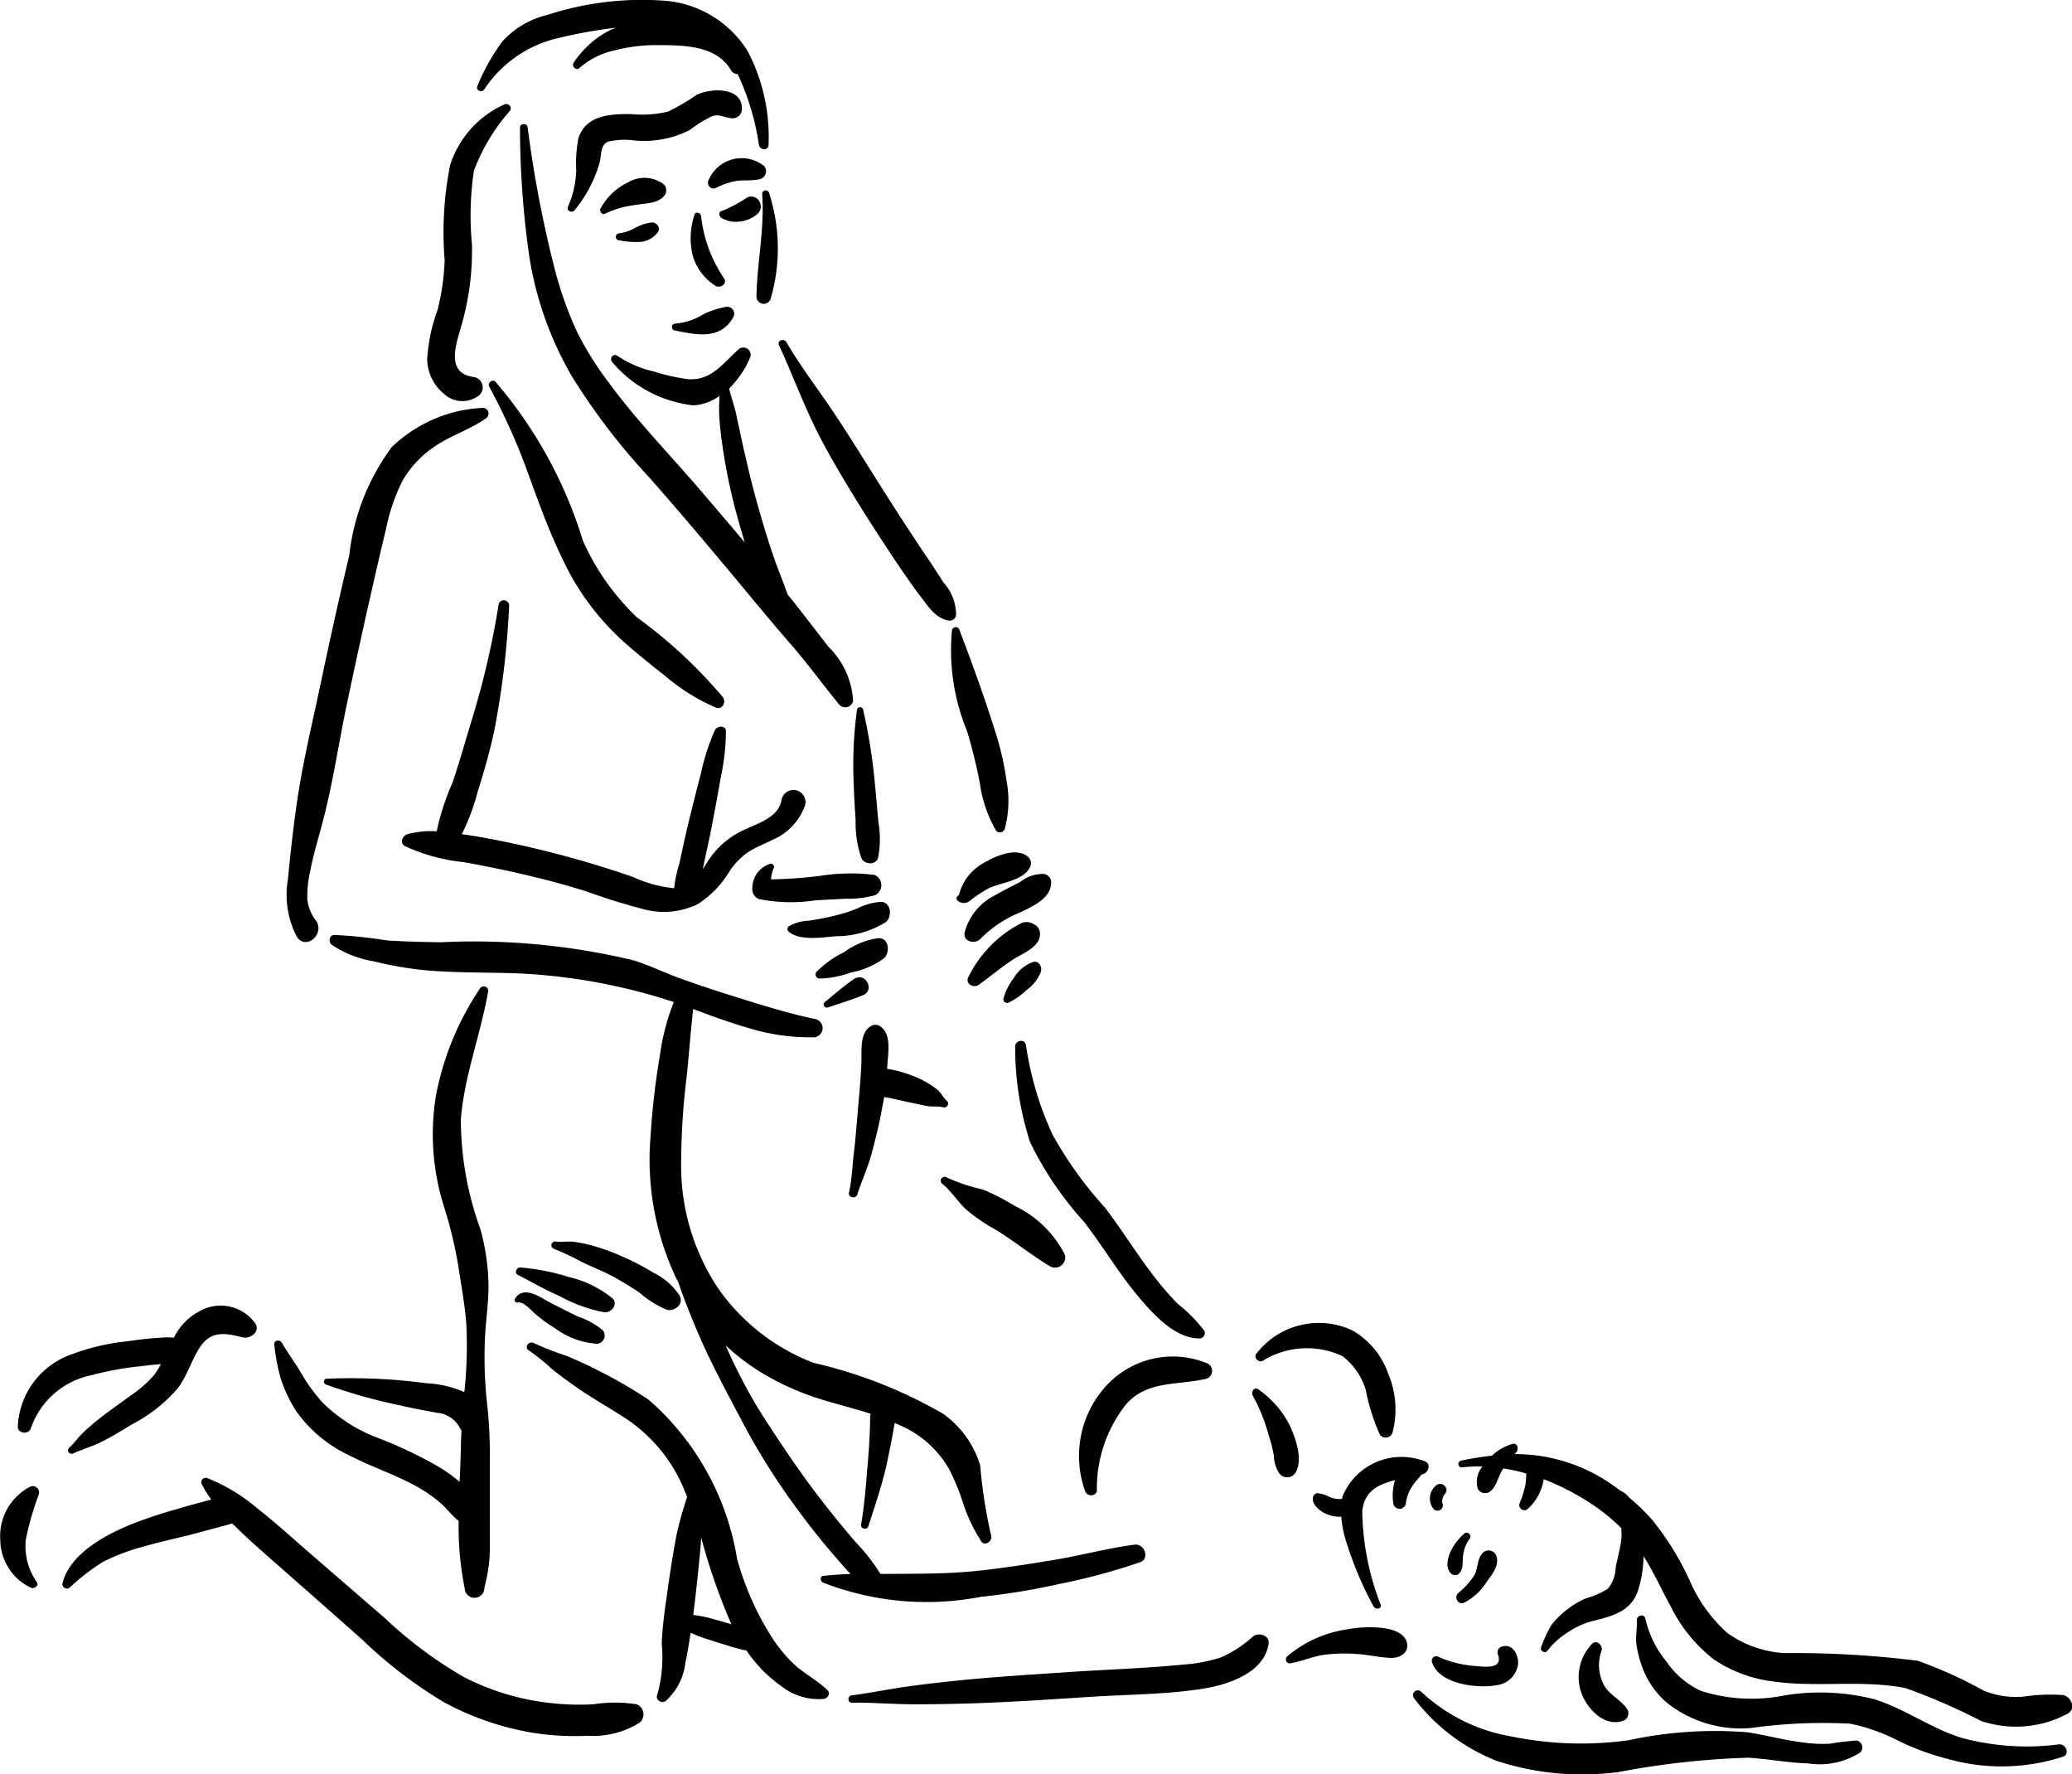 <svg xmlns="http://www.w3.org/2000/svg" data-name="Layer 1" viewBox="1.74 2.211 6.519 5.581" x="0px" y="0px"><title>KAMASUTRA</title><path d="M3.281,7.015c0-.064 0-.128-0-.192a1.545,1.545,0,0,0-.007-.183,1.348,1.348,0,0,1-.009-.197c.001-.063.012-.125.012-.187a.692.692,0,0,0-.026-.18,1.011,1.011,0,0,1-.061-.344c.011-.139.063-.268.086-.404a.014.014,0,0,0-.025-.009.908.908,0,0,0-.139.336.753.753,0,0,0,.027.358,1.422,1.422,0,0,1,.042.174c.009.061.021.124.026.186a1.373,1.373,0,0,1-.006.217.336.336,0,0,0-.121-.028,1.765,1.765,0,0,0-.313-.014c-.01.001-.01.015-.002.018a1.712,1.712,0,0,0,.235.066c.038.009.077.016.115.023a.089.089,0,0,1,.073.05l.004.005c-.001.019-.002.037-.002.056-.001.035-.002.07-.004.106a.504.504,0,0,0-.064-.046,1.352,1.352,0,0,0-.188-.09.496.496,0,0,1-.18-.114.561.561,0,0,1-.066-.091c-.019-.033-.042-.063-.061-.096-.007-.012-.027-.008-.024.007a.675.675,0,0,0,.02.105.46.46,0,0,0,.047.1.424.424,0,0,0,.173.144c.064.033.133.056.197.09a.464.464,0,0,1,.085.057c.021.018.037.041.058.057a.991.991,0,0,0,.019.212.031.031,0,0,0,.062-.002A.545.545,0,0,0,3.28,7.114C3.282,7.081,3.281,7.048,3.281,7.015Z" /><path d="M1.862,6.912a.02.02,0,0,0-.026-.025.175.175,0,0,0-.095.17.167.167,0,0,0,.098.149c.01.003.024-.008.017-.018a.199.199,0,0,1-.035-.133A.937.937,0,0,1,1.862,6.912Z" /><path d="M2.544,6.375a.134.134,0,0,0-.163-.046.188.188,0,0,0-.094.09A.216.216,0,0,0,2.242,6.419c-.033.002-.067.006-.1.011a.689.689,0,0,0-.176.041.252.252,0,0,0-.17.229c.001.021.035.024.041.004a.255.255,0,0,1,.19-.167A.968.968,0,0,1,2.179,6.509c.022-.003.044-.005.067-.007a.215.215,0,0,1-.021.034.38.38,0,0,1-.077.067c-.032.024-.065.046-.096.071-.017.013-.033.027-.049.042-.016.015-.028.033-.044.048a.011.011,0,0,0,.011.019c.031-.014.064-.023.094-.039.032-.016.062-.035.092-.053a.481.481,0,0,0,.144-.114c.03-.04.043-.09.071-.131.035-.051.081-.041.133-.028C2.527,6.423,2.559,6.401,2.544,6.375Z" /><path d="M3.743,7.572a.434.434,0,0,0-.136 0.0.817.817,0,0,1-.144-.005.777.777,0,0,1-.264-.081,1.322,1.322,0,0,1-.247-.184q-.127-.11-.254-.22c-.049-.043-.097-.086-.148-.126A.562.562,0,0,0,2.391,6.86a.014.014,0,0,0-.017.018.317.317,0,0,0,.031.05l-.004.001c-.034.009-.068.018-.101.028a1.5,1.5,0,0,0-.15.05c-.08.033-.19.092-.213.183a.014.014,0,0,0,.022.015.679.679,0,0,1,.105-.081A.652.652,0,0,1,2.191,7.076c.049-.014.098-.025.147-.037.03-.008.06-.016.09-.024.014-.004.029-.007.042-.012L2.479,7.011c.041.041.085.079.128.117.091.08.182.16.272.24a1.422,1.422,0,0,0,.257.197.889.889,0,0,0,.283.097.83.83,0,0,0,.169.009.276.276,0,0,0,.164-.041A.034.034,0,0,0,3.743,7.572Z" /><path d="M4.343,7.527c-.029-.028-.066-.048-.097-.074a.446.446,0,0,1-.079-.094.901.901,0,0,1-.108-.245.845.845,0,0,0-.278-.5,1.525,1.525,0,0,0-.165-.095c-.03-.016-.061-.029-.093-.043A.904.904,0,0,1,3.42,6.436c-.016-.009-.032.014-.016.023a.61.61,0,0,1,.071.057c.023.019.048.037.072.054.048.034.099.063.148.094a.497.497,0,0,1,.194.224l.013.032A1.126,1.126,0,0,0,3.869,7.037c-.011.057-.02.114-.028.172-.008.057-.017.115-.019.173a.438.438,0,0,1-.014.16c-.007.016.014.03.027.019a.189.189,0,0,0,.061-.118c.007-.032.012-.064.017-.096A.386.386,0,0,0,3.962,7.366c.038.012.077.025.116.035l.01.001.007.01a.433.433,0,0,0,.106.105.189.189,0,0,0,.131.038C4.344,7.554,4.354,7.537,4.343,7.527ZM3.985,7.304a.39.39,0,0,0-.064-.013l.005-.04c.007-.062.014-.124.019-.186l.001-.018a1.917,1.917,0,0,0,.095.273Z" /><path d="M3.878,6.286a.207.207,0,0,0-.083-.072.74.74,0,0,0-.096-.05.665.665,0,0,0-.103-.037.478.478,0,0,0-.052-.01c-.019-.002-.039.002-.057-.001a.012.012,0,0,0-.005.023.788.788,0,0,1,.089.042c.032.015.065.028.097.045.029.016.057.033.084.051a.309.309,0,0,0,.086.054C3.862,6.337,3.893,6.314,3.878,6.286Z" /><path d="M3.667,6.295a.34.34,0,0,0-.137-.067.7.7,0,0,0-.153-.03c-.011-.001-.02.016-.008.023.044.023.086.047.132.067a.458.458,0,0,0,.142.051C3.665,6.34,3.685,6.313,3.667,6.295Z" /><path d="M3.636,6.395a.244.244,0,0,0-.076-.042c-.03-.014-.06-.03-.09-.045-.031-.017-.082-.054-.109-.013a.008.008,0,0,0,.008.013c.019-.003.04.023.054.035a.465.465,0,0,0,.063.046.251.251,0,0,0,.133.049A.026.026,0,0,0,3.636,6.395Z" /><path d="M5.683,7.358a.386.386,0,0,1-.1.066.49.49,0,0,1-.119.023c-.112.011-.225.015-.337.022-.118.008-.235.015-.352.026-.057.006-.115.012-.172.02-.061.008-.122.021-.184.029-.013.002-.013.023.001.023.066-.001.132.005.198.005.061 0.0.121-.001.182-.003.127-.004.253-.013.38-.021.114-.007.231-.007.344-.025.078-.012.192-.049.207-.139C5.737,7.357,5.703,7.344,5.683,7.358Z" /><path d="M3.259,3.494a.442.442,0,0,0-.286.123.699.699,0,0,0-.134.34q-.047.199-.089.399c-.028.133-.061.267-.079.402-.01.072-.018.145-.025.218a.288.288,0,0,0,.028.182c.029.043.088-.008.061-.05a.132.132,0,0,1-.028-.068.336.336,0,0,1,.007-.079c.011-.06.029-.117.044-.175.031-.121.049-.246.075-.368q.038-.181.079-.361c.014-.061.028-.123.043-.184a.593.593,0,0,1,.051-.149.328.328,0,0,1,.113-.116c.048-.03.103-.048.15-.081A.018.018,0,0,0,3.259,3.494Z" /><path d="M5.308,7.07c-.081.011-.161.032-.241.046-.083.014-.166.027-.25.036-.102.011-.205.009-.307.01a.591.591,0,0,0-.077-.099q-.055-.064-.107-.131c-.067-.086-.127-.176-.186-.267a1.7,1.7,0,0,1-.117-.222.717.717,0,0,0,.118.089.861.861,0,0,0,.207.088c.044.013.088.024.131.038-.002.013-.001.027-.002.043-.001.034-.003.068-.006.103-.006.067-.01.137-.022.203-.002.013.019.018.023.005.021-.065.043-.129.058-.196.007-.034.014-.067.02-.101l.005-.028.018.008a.328.328,0,0,1,.153.137.721.721,0,0,1,.046.113.518.518,0,0,0,.055.114c.011.018.038-.001.031-.019a1.593,1.593,0,0,1-.034-.219.308.308,0,0,0-.117-.163,1.472,1.472,0,0,0-.407-.16.649.649,0,0,1-.301-.235A.695.695,0,0,1,3.883,5.87a2.288,2.288,0,0,1,.018-.277c.007-.069.012-.139.02-.208l.043.016c.054.02.108.038.164.053a.671.671,0,0,0,.168.02A.029.029,0,0,0,4.302,5.416c-.097-.021-.193-.052-.288-.082-.047-.015-.095-.031-.141-.048s-.091-.039-.139-.054a2.153,2.153,0,0,0-.608-.057c-.057-.001-.113-.002-.17-.006a1.417,1.417,0,0,0-.165-.017c-.016.001-.018.023-.007.031a.332.332,0,0,0,.132.052,1.12,1.12,0,0,0,.152.027c.101.01.203.007.305.011a1.831,1.831,0,0,1,.487.09.714.714,0,0,0-.044.169,2.359,2.359,0,0,0-.029.251.873.873,0,0,0,.082.452l.005.009c.016.048.035.095.054.141.044.106.099.206.152.307a2.175,2.175,0,0,0,.181.283c.033.045.069.089.106.132.014.016.031.036.049.055-.028.001-.057.003-.085.006-.012.001-.011.016-.002.021a.899.899,0,0,0,.497.045,2.137,2.137,0,0,0,.249-.041,1.896,1.896,0,0,0,.252-.068C5.358,7.115,5.342,7.065,5.308,7.07Z" /><path d="M4.199,4.727c-.009.053-.067.071-.11.091a.266.266,0,0,0-.113.089c-.008.011-.016.025-.025.038.01-.048.021-.095.03-.143.009-.047.018-.095.026-.142A.726.726,0,0,0,4.024,4.511c-.001-.02-.028-.017-.035-.003a.705.705,0,0,0-.044.137c-.013.049-.025.097-.037.146-.011.046-.021.092-.031.138a.422.422,0,0,0-.016.076.41.41,0,0,1-.131-.036,3.231,3.231,0,0,0-.345-.098c-.059-.013-.117-.025-.177-.034l-.015-.002a.692.692,0,0,0,.05-.134c.02-.063.038-.126.052-.191a2.715,2.715,0,0,0,.047-.396.017.017,0,0,0-.033-.003,2.676,2.676,0,0,1-.09.382c-.018.06-.035.12-.055.179a.775.775,0,0,0-.05.154.276.276,0,0,0-.092.009c-.015.004-.026.027-.009.037a.58.58,0,0,0,.186.051c.068.012.136.026.203.042q.094.022.186.051a1.933,1.933,0,0,0,.185.057.243.243,0,0,0,.164-.019A.32.32,0,0,0,4.037,4.949a.223.223,0,0,1,.056-.057c.024-.016.052-.026.077-.039a.185.185,0,0,0,.103-.109A.038.038,0,1,0,4.199,4.727Z" /><path d="M4.491,4.963a.611.611,0,0,0-.17.003,1.359,1.359,0,0,1-.155.011.101.101,0,0,1,.009-.037A.01.01,0,0,0,4.164,4.928a.08.08,0,0,0-.057.077.033.033,0,0,0,.021.034.508.508,0,0,0,.178.004L4.399,5.038A.32.32,0,0,0,4.493,5.027.035.035,0,0,0,4.491,4.963Z" /><path d="M4.51,5.048a.189.189,0,0,0-.071.02.547.547,0,0,1-.08.025c-.024.006-.048.01-.073.014a.139.139,0,0,0-.065.018.011.011,0,0,0,.001.017c.034.029.105.018.147.014a.298.298,0,0,0,.159-.045C4.548,5.092,4.543,5.047,4.51,5.048Z" /><path d="M4.504,5.162a.237.237,0,0,0-.108.044.313.313,0,0,0-.088.063.013.013,0,0,0,.009.02.295.295,0,0,0,.1-.019.251.251,0,0,0,.106-.046C4.54,5.205,4.538,5.162,4.504,5.162Z" /><path d="M4.426,5.291c-.032.022-.061.048-.091.072-.009.007 0.0.021.01.017.037-.013.076-.024.111-.039C4.494,5.325,4.462,5.266,4.426,5.291Z" /><path d="M6.167,7.38C6.154,7.318,6.025,7.327,5.98,7.336a.377.377,0,0,0-.19.085c-.008.008-.004.024.01.022.034-.006.067-.02.101-.026a.483.483,0,0,1,.109-.003c.036.002.071.011.106.012C6.144,7.427,6.173,7.41,6.167,7.38Z" /><path d="M6.221,6.807a.201.201,0,0,0-.256.108l-.003.011H5.963a.086.086,0,0,1-.04-.006.095.095,0,0,0-.039-.012.016.016,0,0,0-.013.013c-.005.02.019.041.035.049a.106.106,0,0,0,.054.012.354.354,0,0,0,.019.089,1.098,1.098,0,0,0,.083.194c.006.01.026.007.022-.006a.842.842,0,0,1-.058-.294c.006-.064.051-.085.103-.098a.165.165,0,0,0-.005.075.02.02,0,0,0,.039-.001.127.127,0,0,1,.021-.056c.008-.013.019-.023.028-.035L6.217,6.848C6.235,6.843,6.244,6.814,6.221,6.807Z" /><path d="M8.231,7.543a.577.577,0,0,0-.126.005.271.271,0,0,1-.124-.019,1.339,1.339,0,0,0-.208-.094,3.116,3.116,0,0,0-.419-.024.345.345,0,0,1-.179-.063.472.472,0,0,1-.12-.168.903.903,0,0,0-.115-.186.632.632,0,0,0-.075-.073.065.065,0,0,0-.027-.021A.611.611,0,0,0,6.781,6.861a.531.531,0,0,0-.217-.073c-.02-.002-.039-.003-.059-.003l.006-.006C6.519,6.77,6.515,6.749,6.499,6.753a.153.153,0,0,0-.065.037.945.945,0,0,0-.099.016.011.011,0,0,0,.003.021.419.419,0,0,1,.066-.003.077.077,0,0,0-.015.069.026.026,0,0,0,.04.009c.019-.015.024-.044.036-.064l.005-.008a.599.599,0,0,1,.072.016.283.283,0,0,1-.003.038.369.369,0,0,1-.018.056.016.016,0,0,0,.025.018.159.159,0,0,0,.051-.094.798.798,0,0,1,.143.073.604.604,0,0,1,.101.081.193.193,0,0,1-.001.043c-.004.028-.012.055-.017.083a.104.104,0,0,1-.025.065.267.267,0,0,1-.069.03.264.264,0,0,0-.06.036.258.258,0,0,0-.048.048.394.394,0,0,0-.032.069c-.006.012.013.022.02.011A.241.241,0,0,1,6.677,7.343a.244.244,0,0,1,.082-.035c.061-.015.116-.032.136-.098a.378.378,0,0,0,.016-.104c.032.05.056.105.085.157a.48.48,0,0,0,.135.167.424.424,0,0,0,.187.07c.138.02.279-.006.417.021a1.888,1.888,0,0,1,.237.103.343.343,0,0,0,.276-.024C8.273,7.583,8.254,7.547,8.231,7.543Z" /><path d="M7.581,7.686a.821.821,0,0,0-.084.01.427.427,0,0,1-.084-.004c-.059-.007-.117-.023-.175-.032a1.294,1.294,0,0,0-.374.025,1.085,1.085,0,0,1-.364-.011.551.551,0,0,1-.287-.14.015.015,0,0,0-.024.019.603.603,0,0,0,.26.197.867.867,0,0,0,.384.035,2.602,2.602,0,0,1,.408-.045c.063.004.125.016.188.018a.237.237,0,0,0,.163-.034A.022.022,0,0,0,7.581,7.686Z" /><path d="M6.467,7.39a.019.019,0,0,0-.014.026c.017.049-.047.037-.079.035a.357.357,0,0,1-.11-.029.014.014,0,0,0-.018.019c.023.068.141.082.202.071A.077.077,0,0,0,6.516,7.447C6.519,7.419,6.501,7.381,6.467,7.39Z" /><path d="M8.218,7.698a.783.783,0,0,1-.308-.021c-.096-.03-.177-.091-.273-.121a.695.695,0,0,0-.282-.012.527.527,0,0,1-.263-.014.267.267,0,0,1-.108-.091.329.329,0,0,1-.067-.135c-.002-.018-.028-.013-.027.004.001.024-.004.048-.002.072a.37.37,0,0,0,.016.067.271.271,0,0,0,.078.118.372.372,0,0,0,.272.081,1.608,1.608,0,0,1,.307-.013.58.58,0,0,1,.154.055.835.835,0,0,0,.157.057.624.624,0,0,0,.358-.008C8.253,7.73,8.241,7.696,8.218,7.698Z" /><path d="M6.858,7.585c-.019-.027-.051-.041-.069-.069a.133.133,0,0,1-.01-.113c.005-.016-.016-.036-.03-.021a.15.15,0,0,0-.031.161c.021.05.075.102.131.08A.025.025,0,0,0,6.858,7.585Z" /><path d="M6.347,7.035a.175.175,0,0,0-.043.056c-.009.02-.017.051 0.0.068a.018.018,0,0,0,.029-.001c.011-.014.008-.034.01-.051a.111.111,0,0,1,.021-.056C6.372,7.04,6.357,7.026,6.347,7.035Z" /><path d="M6.449,7.109a.026.026,0,0,0-.046-.011c-.016.019-.013.048-.025.069a.242.242,0,0,1-.05.055c-.015.013-0.0.04.019.03a.176.176,0,0,0,.067-.06C6.43,7.168,6.457,7.14,6.449,7.109Z" /><path d="M6.259,6.883a.053.053,0,0,0-.012.07.017.017,0,0,0,.031-.014.037.037,0,0,1,.009-.03C6.301,6.892,6.276,6.869,6.259,6.883Z" /><path d="M5.537,6.499a.284.284,0,0,0-.32.075.327.327,0,0,0-.062.33c.008.016.036.014.036-.006a.427.427,0,0,1,.089-.266c.065-.079.162-.063.251-.083A.026.026,0,0,0,5.537,6.499Z" /><path d="M5.799,6.697a.308.308,0,0,0-.099-.115c-.013-.011-.026.008-.018.02a.557.557,0,0,1,.05.125.412.412,0,0,1,.016.064.105.105,0,0,0,.018.056.031.031,0,0,0,.049-.002C5.841,6.804,5.817,6.738,5.799,6.697Z" /><path d="M6.108,6.533a.252.252,0,0,0-.113-.137.248.248,0,0,0-.302.073c-.01.011.006.029.019.023a.264.264,0,0,1,.252-.015.211.211,0,0,1,.073.106.636.636,0,0,0,.045.142A.023.023,0,0,0,6.121,6.718.288.288,0,0,0,6.108,6.533Z" /><path d="M5.09,6.157a.341.341,0,0,0-.158-.153A.691.691,0,0,0,4.833,5.953a.584.584,0,0,1-.114-.038.012.012,0,0,0-.014.02c.028.023.047.054.073.079a.528.528,0,0,0,.091.063c.06.036.115.082.176.118A.032.032,0,0,0,5.09,6.157Z" /><path d="M5.529,6.397A.47.47,0,0,0,5.445,6.312a.988.988,0,0,1-.078-.091c-.053-.069-.098-.143-.151-.212a1.211,1.211,0,0,1-.165-.23,1.024,1.024,0,0,1-.083-.28c-.003-.022-.035-.016-.034.005a.965.965,0,0,0,.047.3,1.068,1.068,0,0,0,.171.252c.056.073.103.152.161.223.047.057.122.145.203.142A.017.017,0,0,0,5.529,6.397Z" /><path d="M4.718,5.673c-.012-.011-.018-.026-.031-.036a.295.295,0,0,0-.052-.032A.391.391,0,0,0,4.531,5.573l.001-.013c.002-.038.014-.096-.023-.121a.027.027,0,0,0-.031.001c-.035.023-.026.082-.028.118-.002.045-.006.089-.01.134s-.007.089-.012.133c-.006.045-.007.094-.017.138-.003.015.021.02.026.006.014-.044.034-.086.046-.132.012-.046.024-.092.032-.139L4.522,5.662c.031.005.061.013.091.019l.043.009c.016.003.036 0.0.051.004A.012.012,0,0,0,4.718,5.673Z" /><path d="M3.345,2.559a.014.014,0,0,0-.017-.02.314.314,0,0,0-.172.192,1.089,1.089,0,0,0-.017.299.754.754,0,0,1-.022.155.544.544,0,0,0-.033.157.144.144,0,0,0,.053.108.085.085,0,0,0,.111.004.033.033,0,0,0-.017-.057c-.093-.012-.054-.108-.037-.17a.853.853,0,0,0,.031-.245.97.97,0,0,1,.006-.234A.607.607,0,0,1,3.345,2.559Z" /><path d="M4.015,4.405a1.517,1.517,0,0,0-.271-.252.762.762,0,0,1-.17-.241,1.388,1.388,0,0,0-.276-.501c-.009-.008-.025.005-.019.016a1.962,1.962,0,0,1,.121.269c.034.094.068.188.112.278a.81.81,0,0,0,.183.249c.043.039.089.076.135.112a.632.632,0,0,0,.163.102C4.012,4.444,4.025,4.421,4.015,4.405Z" /><path d="M4.347,4.246c-.043-.055-.085-.111-.129-.165L4.213,4.067c-.011-.031-.024-.062-.035-.093-.021-.06-.039-.12-.056-.181-.017-.06-.031-.121-.045-.182-.007-.033-.014-.065-.021-.098-.006-.027-.016-.053-.022-.08a.298.298,0,0,0,.067-.1.023.023,0,0,0-.035-.025c-.05.043-.084.099-.158.096a.593.593,0,0,1-.109-.024A.34.34,0,0,1,3.682,3.33c-.014-.009-.026.01-.015.021a.39.39,0,0,0,.254.135A.152.152,0,0,0,4.004,3.456a.563.563,0,0,0-.001.065c.002.033.006.066.011.099a1.829,1.829,0,0,0,.04.195c.009.034.019.068.029.102q-.08-.095-.161-.189c-.089-.102-.184-.201-.264-.31a1.027,1.027,0,0,1-.103-.164,1.189,1.189,0,0,1-.068-.19,3.71,3.71,0,0,1-.087-.453c-.002-.013-.024-.013-.024.001a2.896,2.896,0,0,0,.029.404,1.083,1.083,0,0,0,.135.38,2.051,2.051,0,0,0,.242.316c.098.111.193.224.288.338.053.064.106.128.161.191.052.06.099.125.15.187a.025.025,0,0,0,.043-.013A.258.258,0,0,0,4.347,4.246Z" /><path d="M4.504,4.799c-.004-.04-.007-.079-.011-.119a1.751,1.751,0,0,0-.037-.235.01.01,0,0,0-.02.001,1.287,1.287,0,0,0-.01.232q.002.057.006.113a.34.34,0,0,0,.018.119c.009.021.047.024.053-.002A.315.315,0,0,0,4.504,4.799Z" /><path d="M4.973,4.905c-.038-.03-.103 0-.139.021a.158.158,0,0,0-.077.101.01.01,0,0,0-.003.018.03.03,0,0,0,.037 0.0.399.399,0,0,1,.062-.041c.041-.018.109-.023.129-.068A.027.027,0,0,0,4.973,4.905Z" /><path d="M5.047,4.982a.027.027,0,0,0-.024-.022A.116.116,0,0,0,4.95,4.985c-.026.014-.052.026-.077.041a.182.182,0,0,0-.098.118c-.006.031.035.038.051.019a.364.364,0,0,1,.124-.082C4.991,5.061,5.051,5.035,5.047,4.982Z" /><path d="M4.998,5.121,4.994,5.119a.042.042,0,0,0-.041-.004.377.377,0,0,0-.167.171c-.009.02.017.034.033.023.035-.025.068-.053.104-.077.029-.02.088-.04.089-.081A.033.033,0,0,0,4.998,5.121Z" /><path d="M4.991,5.237a.114.114,0,0,0-.061.05.183.183,0,0,0-.033.066c-.002.009.009.015.016.012a.222.222,0,0,0,.057-.04.125.125,0,0,0,.045-.058C5.019,5.253,5.009,5.232,4.991,5.237Z" /><path d="M4.709,4.044c-.023-.036-.046-.071-.07-.106-.048-.072-.095-.145-.141-.218-.045-.071-.089-.143-.136-.213C4.313,3.434,4.259,3.364,4.214,3.287c-.008-.013-.03-.005-.023.01.037.08.068.163.106.243.037.078.081.152.126.226s.092.146.14.218c.024.035.048.07.073.103.025.032.047.069.089.076A.02.02,0,0,0,4.748,4.145.151.151,0,0,0,4.709,4.044Z" /><path d="M4.907,4.668a.948.948,0,0,0-.039-.166c-.033-.104-.071-.209-.11-.311-.005-.012-.022-.008-.023.004A.669.669,0,0,0,4.783,4.512a1.676,1.676,0,0,1,.04.163.407.407,0,0,0,.051.149.016.016,0,0,0,.027-.005A.341.341,0,0,0,4.907,4.668Z" /><path d="M4.093,2.373A.338.338,0,0,0,3.827,2.213a.959.959,0,0,0-.365.045.276.276,0,0,0-.141.083.623.623,0,0,0-.079.141c-.006.012.013.022.021.011a.381.381,0,0,1,.228-.161,1.583,1.583,0,0,1,.188-.034l-.016.006a.302.302,0,0,0-.118.104c-.008.011.008.027.018.017a.242.242,0,0,1,.109-.055.518.518,0,0,1,.14-.017c.079 0.0.183.001.228.079a.024.024,0,0,0,.021.012.802.802,0,0,1,.067.224c.004.016.03.017.03-.001A.582.582,0,0,0,4.093,2.373Z" /><path d="M4.16,2.819a.011.011,0,0,0-.022.004c.008.106-.016.214-.018.32a.023.023,0,0,0,.044.01A.566.566,0,0,0,4.16,2.819Z" /><path d="M3.931,2.51a.682.682,0,0,1-.089.052.347.347,0,0,1-.114.008c-.065-.001-.144.002-.168.075a.414.414,0,0,0-.007.103.306.306,0,0,1-.026.113c-.006.013.013.022.021.011a.416.416,0,0,0,.079-.151c.005-.021.002-.054.025-.064A.225.225,0,0,1,3.737,2.653a.317.317,0,0,0,.173-.033.374.374,0,0,1,.072-.044c.023-.007.039.006.061.007a.029.029,0,0,0,.031-.025C4.08,2.483,3.975,2.487,3.931,2.51Z" /><path d="M3.83,2.792a.101.101,0,0,0-.113-.008.194.194,0,0,0-.087.082c-.006.008.004.023.014.017A.304.304,0,0,1,3.738,2.856c.029-.006.065-.003.088-.025A.028.028,0,0,0,3.83,2.792Z" /><path d="M4.145,2.734a.113.113,0,0,0-.177.047.018.018,0,0,0,.023.022.227.227,0,0,1,.067-.023c.023-.003.047-0.0.071-.005A.026.026,0,0,0,4.145,2.734Z" /><path d="M3.789,2.911a.141.141,0,0,0-.049.016.145.145,0,0,1-.052.018.011.011,0,0,0,.001.022.274.274,0,0,0,.065.005.075.075,0,0,0,.055-.03C3.821,2.929,3.805,2.908,3.789,2.911Z" /><path d="M4.131,2.848a.033.033,0,0,0-.01-.013.03.03,0,0,0-.03-.003.423.423,0,0,1-.081.043c-.011.003-.007.018.001.022a.088.088,0,0,0,.055.011.101.101,0,0,0,.057-.024A.031.031,0,0,0,4.131,2.848Z" /><path d="M4.026,3.176a.264.264,0,0,0-.074.024.191.191,0,0,1-.089.029.011.011,0,0,0-.002.021c.068.014.145.032.186-.041A.022.022,0,0,0,4.026,3.176Z" /><path d="M4.019,3.088a.432.432,0,0,1-.073-.196c0-.011-.018-.018-.021-.005a.233.233,0,0,0-.007.122A.167.167,0,0,0,3.991,3.11C4.005,3.119,4.028,3.105,4.019,3.088Z" /></svg>
